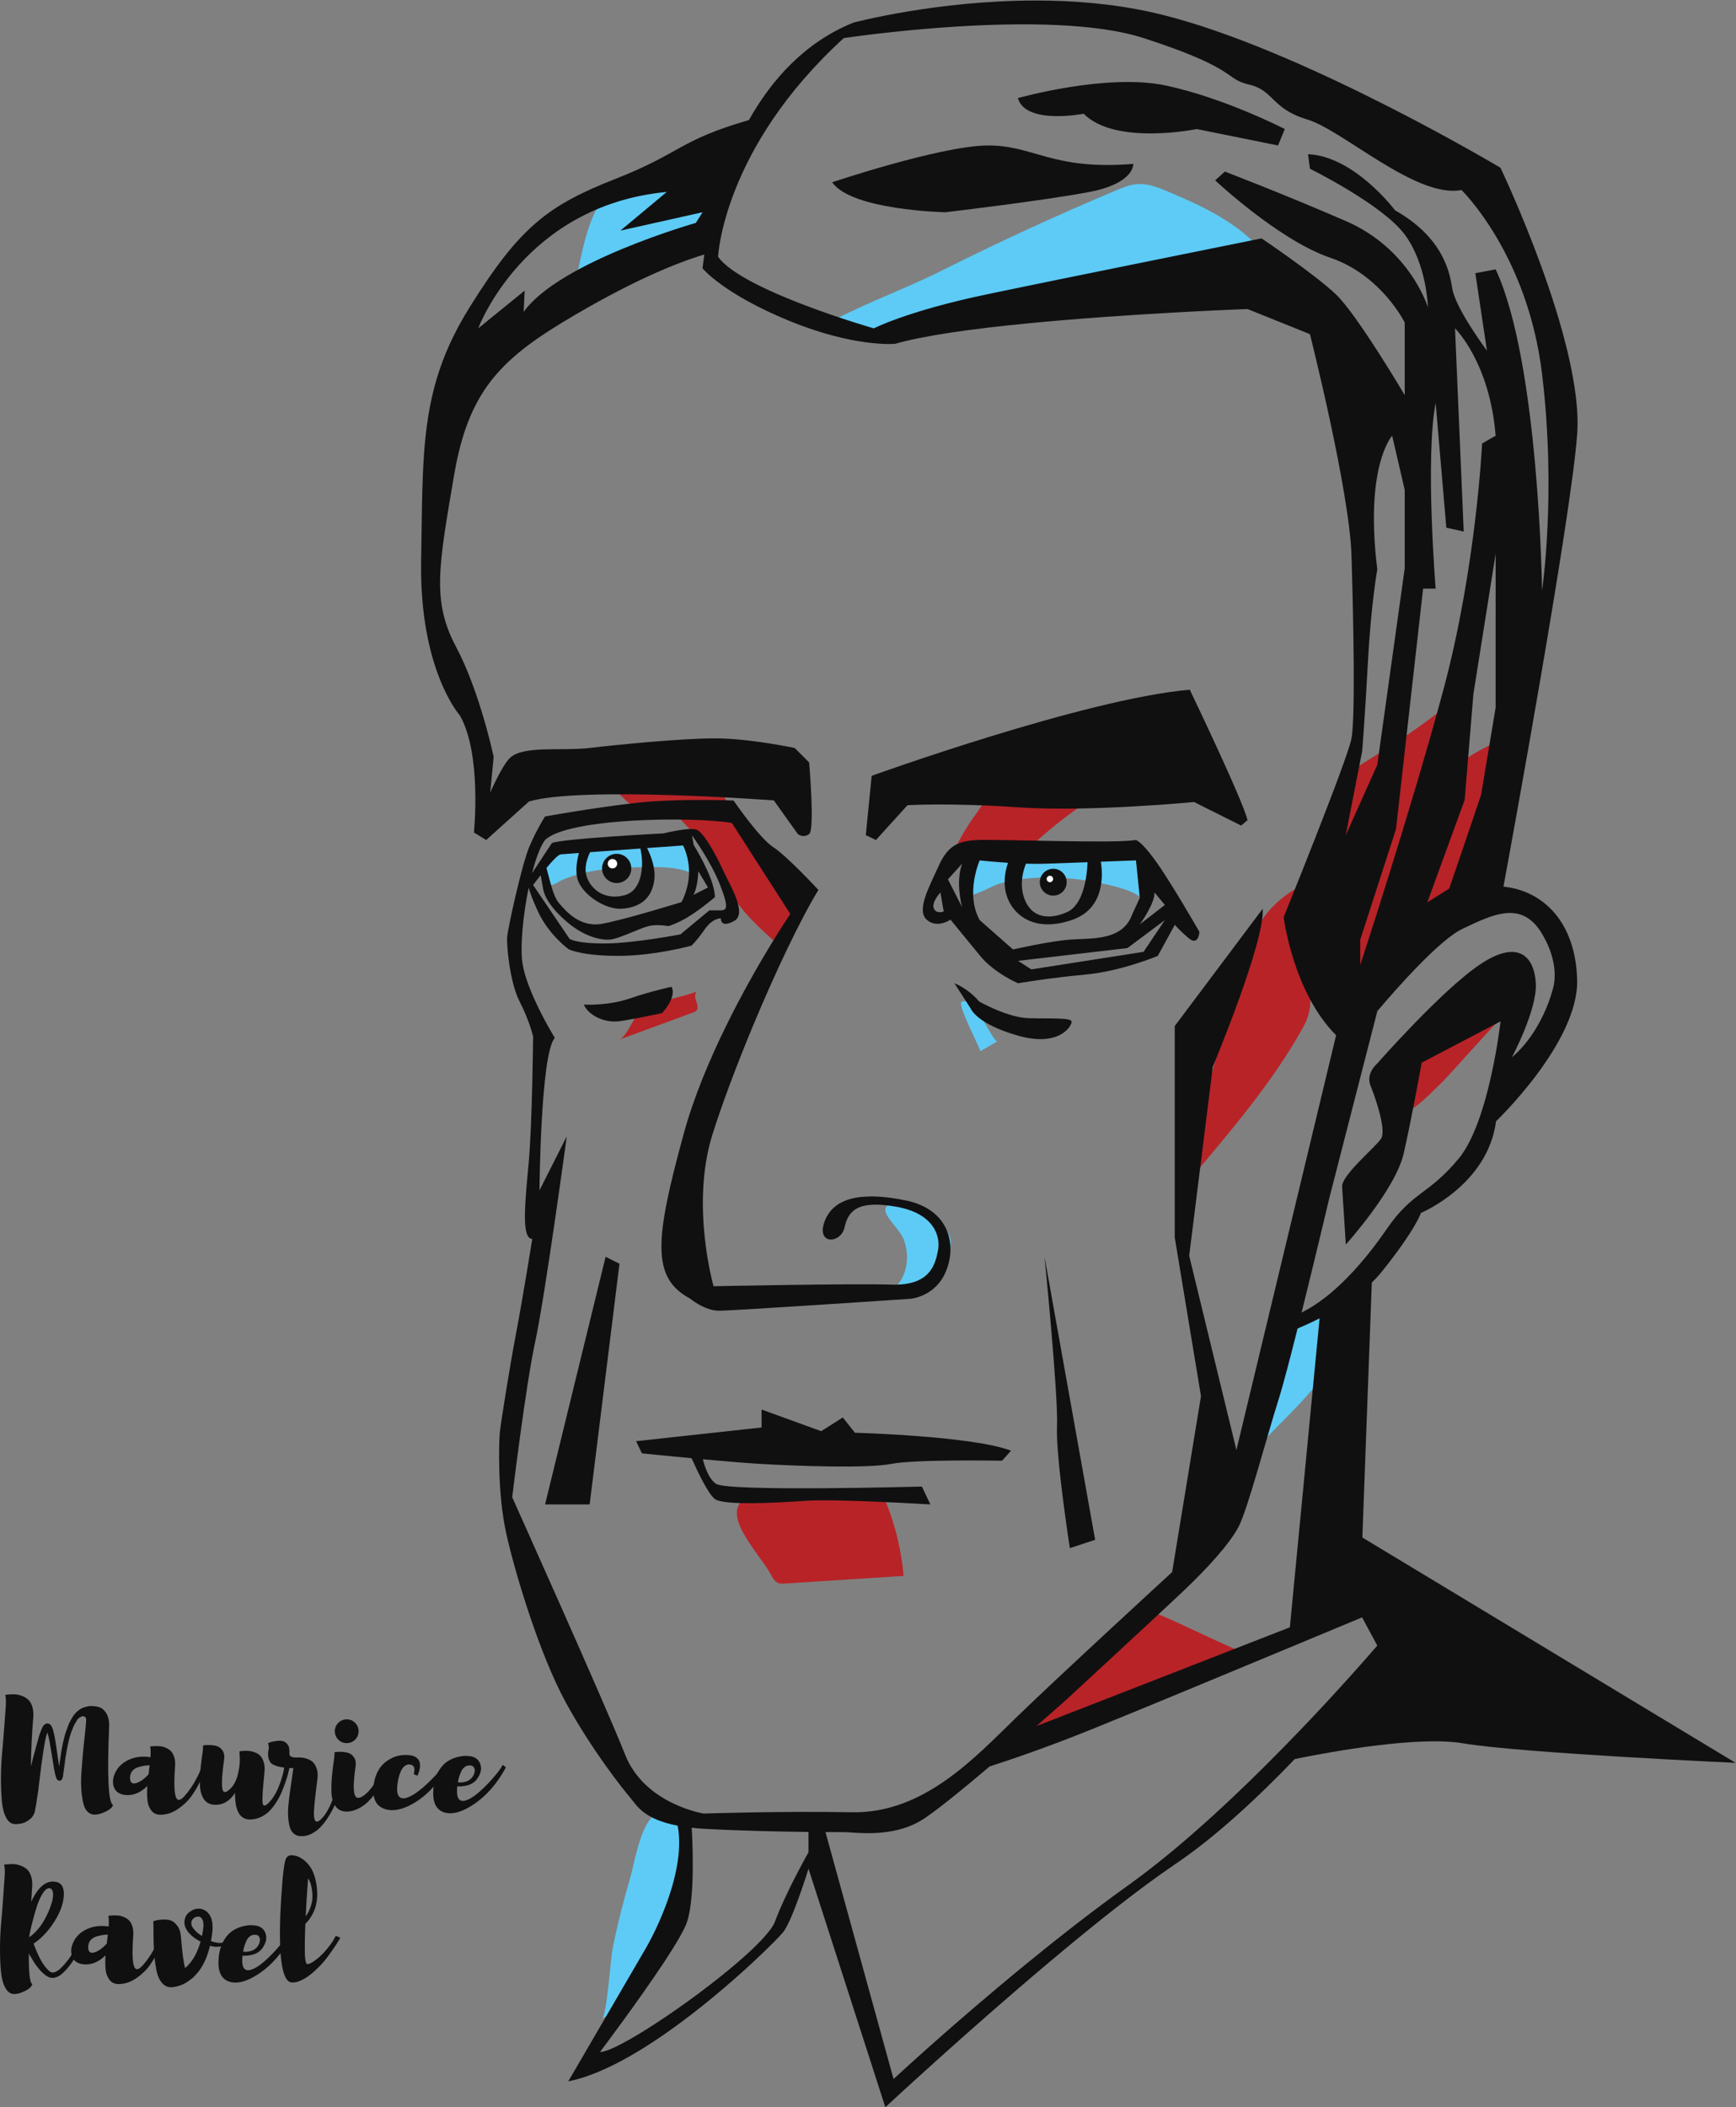 <?xml version="1.0" encoding="UTF-8" standalone="no"?>
<!-- Created with Inkscape (http://www.inkscape.org/) -->

<svg
   version="1.1"
   id="svg2"
   xml:space="preserve"
   width="587.947"
   height="713.373"
   viewBox="0 0 587.947 713.373"
   xmlns="http://www.w3.org/2000/svg"
   xmlns:svg="http://www.w3.org/2000/svg"><rect x="0" y="0" width="587.947" height="713.373" fill="#808080" stroke="none"/><defs
     id="defs6" /><g
     id="g8"
     transform="matrix(1.333,0,0,-1.333,0,713.373)"><g
       id="g10"
       transform="scale(0.1)"><path
         d="m 1640.37,3149.52 c 43.1,0.57 88.18,0.15 126.37,-19.85 -11.91,32.14 -22.28,64.85 -31.06,97.98 -29.1,-10.25 -60.79,-8.84 -91.65,-8.93 -58.5,-0.17 -116.99,-6.22 -174.29,-18.03 -32.57,-6.71 -66.94,-16.6 -88.28,-42.09 -1.95,-2.32 -3.84,-4.91 -4.2,-7.92 -0.39,-3.17 0.95,-6.27 2.26,-9.18 3.26,-7.22 10.08,-33.23 16.76,-36.5 8.24,-4.04 19.8,5.96 28.02,9.76 22.36,10.34 46.07,17.5 70.15,22.54 48.02,10.05 97.06,11.19 145.92,12.22"
         style="fill:#5dcbf5;fill-opacity:1;fill-rule:nonzero;stroke:none"
         id="path12" /><path
         d="m 2821.54,3103.19 c 32.13,-7.63 65.23,-17.66 89.09,-40.48 0.51,41.96 -7.42,84.01 -23.18,122.89 -2.04,5.03 -4.63,10.44 -9.59,12.62 -3.02,1.32 -6.44,1.21 -9.72,1.08 -130.21,-5.18 -260.41,-10.36 -390.62,-15.55 -2.1,-0.08 -4.33,-0.2 -6.08,-1.38 -1.95,-1.31 -2.9,-3.65 -3.69,-5.86 -10.52,-29.26 -17.15,-68.51 -7.43,-98.77 24,0.55 57.34,23.87 82.21,30.55 30.55,8.21 62.02,12.67 93.58,14.24 62.29,3.1 124.89,-4.95 185.43,-19.34"
         style="fill:#5dcbf5;fill-opacity:1;fill-rule:nonzero;stroke:none"
         id="path14" /><path
         d="m 2296,2204.01 c 16.96,-43.26 8.92,-98.53 -27.86,-126.92 29.32,0.54 58.64,1.07 87.96,1.61 23.73,25.82 42.18,56.48 53.87,89.54 3.3,9.33 6.09,19.04 5.75,28.92 -0.5,14.37 -7.63,27.77 -16.57,39.04 -22.18,27.95 -81.51,66.61 -119.96,61.37 -69.53,-9.48 2.3,-56.54 16.81,-93.56"
         style="fill:#5dcbf5;fill-opacity:1;fill-rule:nonzero;stroke:none"
         id="path16" /><path
         d="m 3132.9,1586.09 c 46.89,104.99 80.01,216.12 98.25,329.65 2.93,18.3 6.01,37.81 18.38,51.6 7.92,8.82 18.81,14.29 29.42,19.55 33.35,16.53 66.69,33.06 100.03,49.58 1.95,-40.87 15.31,-97.43 7.37,-137.11 -7.41,-37.04 -42.75,-65.42 -67.9,-94.53 -54.87,-63.48 -151.6,-142.35 -185.55,-218.74"
         style="fill:#5dcbf5;fill-opacity:1;fill-rule:nonzero;stroke:none"
         id="path18" /><path
         d="m 1461.36,4633.45 c 100.9,35.6 201.29,72.63 301.13,111.08 9.62,3.7 19.75,7.81 25.87,16.1 5.82,7.91 6.95,18.22 7.88,28 5.56,58.51 11.13,117.02 16.69,175.53 -65.74,-16.28 -130.86,-35.05 -195.18,-56.27 -118.94,-39.24 -129.68,-162.44 -156.39,-274.44"
         style="fill:#5dcbf5;fill-opacity:1;fill-rule:nonzero;stroke:none"
         id="path20" /><path
         d="m 2835.43,4868.05 c 17.57,7.38 35.56,14.78 54.57,16.06 26.71,1.8 52.56,-8.6 77.25,-18.94 106.5,-44.6 219.84,-98.89 272.3,-201.75 -147.16,-15.87 -294.32,-31.75 -441.48,-47.62 -154.27,-16.64 -310.23,-33.66 -456.36,-85.86 -88.12,-31.33 -166.86,-18.83 -258.32,-10.09 102.17,58.04 206.98,93.16 311.2,145.4 144.62,72.52 291.68,140.16 440.84,202.8"
         style="fill:#5dcbf5;fill-opacity:1;fill-rule:nonzero;stroke:none"
         id="path22" /><path
         d="m 2534.85,2707.51 c -14.63,-8.53 -29.25,-17.06 -43.88,-25.59 -6.12,18.37 -58.67,119.1 -48.16,124.95 34.49,19.16 79.94,-106.42 92.04,-99.36"
         style="fill:#5dcbf5;fill-opacity:1;fill-rule:nonzero;stroke:none"
         id="path24" /><path
         d="m 1529.8,225.82 c 83.78,37.282 141.61,118.442 171.64,205.09 30.02,86.653 35.84,179.52 41.4,271.051 2.89,47.418 -56.9,63.371 -85.81,35.039 -32.51,-31.852 -45.48,-120.148 -58.1,-162.781 -17.1,-57.739 -31.5,-116.289 -43.14,-175.379 -3.91,-19.848 -14.45,-167.891 -25.99,-173.02"
         style="fill:#5dcbf5;fill-opacity:1;fill-rule:nonzero;stroke:none"
         id="path26" /><path
         d="m 1957.86,1354.13 c 4.94,-9.43 10.67,-19.77 20.76,-23.16 5.04,-1.7 10.5,-1.38 15.8,-1.03 100.47,6.48 200.93,12.96 301.4,19.44 -5.52,63.25 -20.32,125.68 -43.79,184.67 -1.79,4.49 -3.73,9.11 -7.26,12.41 -6.15,5.74 -15.43,6.11 -23.84,6.14 -53.29,0.22 -106.58,0.44 -159.86,0.66 -43.18,0.18 -116.73,14.2 -156.83,-2.15 -86.75,-35.38 27.07,-146.37 53.62,-196.98"
         style="fill:#b82327;fill-opacity:1;fill-rule:nonzero;stroke:none"
         id="path28" /><path
         d="m 3020.87,2353.51 c 29.42,188.48 84.35,371.9 139.12,554.63 6.91,23.04 13.84,46.16 23.85,68.03 28.26,61.74 81.55,111.58 145.04,135.65 -33.85,-12.84 -13.34,-200.38 -8.7,-229.41 8.92,-55.73 18.86,-88.56 -9.75,-140.42 -76.46,-138.57 -187.91,-267.9 -289.56,-388.48"
         style="fill:#b82327;fill-opacity:1;fill-rule:nonzero;stroke:none"
         id="path30" /><path
         d="m 3849.4,2799.42 c -47.32,13.87 -100.45,6.42 -142.13,-19.93 -40.29,-25.48 -68.38,-66.2 -105.32,-96.35 -14.51,-11.84 -30.82,-22.52 -40.21,-38.72 -10.88,-18.75 -29.12,-102.02 -4.14,-116.02 23.67,-13.28 85.34,55.6 102.32,70.78 20.5,18.33 180.54,202.86 189.48,200.24"
         style="fill:#b82327;fill-opacity:1;fill-rule:nonzero;stroke:none"
         id="path32" /><path
         d="m 3657.67,3545.23 c 10.25,-51.43 16.53,-103.65 18.78,-156.05 40.72,33.53 86.22,61.24 134.7,82.03 -18.15,-97.42 -36.29,-194.84 -54.44,-292.26 -4.71,-25.26 -9.6,-51.04 -22.19,-73.43 -37.32,-66.34 -128.14,-82.53 -176.45,-141.35 -5.54,12.61 -11.09,25.21 -16.63,37.82 -35.03,-54.69 -70.06,-109.38 -105.08,-164.06 -27.2,41.85 -23.56,96.05 -16.38,145.44 14.23,97.99 38.51,194.51 72.32,287.58 -36.52,-21.28 -70.33,-47.2 -100.36,-76.96 16.28,63.54 26.64,128.6 30.9,194.05 81.86,51.18 159.06,97.05 234.83,157.19"
         style="fill:#b82327;fill-opacity:1;fill-rule:nonzero;stroke:none"
         id="path34" /><path
         d="m 1606.25,3303.79 c 4.44,-4.86 9.01,-9.83 14.88,-12.82 21.31,-10.85 46.62,8.69 70.23,4.91 15.43,-2.47 27.37,-14.41 38.16,-25.72 32.77,-34.35 65.88,-69.18 89.13,-110.56 13.4,-23.86 23.32,-49.56 36.89,-73.32 29.15,-51.05 73.85,-91.08 117.77,-130.16 4.44,-3.96 11.11,-8.05 15.76,-4.33 1.84,1.48 2.71,3.82 3.49,6.05 7.53,21.33 15.06,42.66 22.59,63.98 3.84,10.87 7.73,22.19 6.49,33.65 -1.4,12.83 -9.01,24 -16.39,34.58 -62.59,89.71 -125.18,179.43 -187.77,269.14 -5.47,7.84 -11.33,16.01 -19.96,20.11 -8.26,3.92 -17.83,3.52 -26.97,3.03 -53.64,-2.84 -107.28,-5.69 -160.92,-8.53 -15.05,-0.8 -50.42,5.6 -51.17,-13.32 -0.62,-15.59 38.19,-46.17 47.79,-56.69"
         style="fill:#b82327;fill-opacity:1;fill-rule:nonzero;stroke:none"
         id="path36" /><path
         d="m 2411.44,3163.96 c 55.1,23.97 115.15,36.49 175.23,36.53 11.01,0.01 22.48,-0.3 32.46,4.37 6.46,3.02 11.81,7.93 17.11,12.72 79.67,72.03 170.34,131.88 267.89,176.83 -19.32,-9.66 -55.93,-7.78 -77.7,-10.8 -25.9,-3.6 -51.8,-7.21 -77.7,-10.81 -54.57,-7.59 -109.15,-15.17 -163.72,-22.76 -17.48,-2.43 -42.52,-1.01 -58.37,-9.62 -17.04,-9.26 -32.01,-35.61 -43.24,-50.74 -28.83,-38.88 -53.06,-81.16 -71.96,-125.72"
         style="fill:#b82327;fill-opacity:1;fill-rule:nonzero;stroke:none"
         id="path38" /><path
         d="m 1774,2834.97 c -9.27,-2.23 -9.09,-15.6 -5.7,-24.52 3.38,-8.92 7.2,-20.55 -0.11,-26.69 -1.87,-1.57 -4.22,-2.44 -6.51,-3.29 -63.14,-23.21 -126.27,-46.42 -189.4,-69.63 22.85,8.4 36.19,61.82 61.44,77.08 39.01,23.6 97.37,29.6 140.28,47.05"
         style="fill:#b82327;fill-opacity:1;fill-rule:nonzero;stroke:none"
         id="path40" /><path
         d="m 3157.46,1155.53 c -205.68,-69.93 -407.63,-150.85 -604.69,-242.288 43.72,20.289 95.48,113.088 129.55,149.848 47.45,51.19 96.71,100.79 147.87,148.28 50.5,46.9 69.31,60.27 132.22,32.52 65.35,-28.83 128.82,-61.29 195.05,-88.36"
         style="fill:#b82327;fill-opacity:1;fill-rule:nonzero;stroke:none"
         id="path42" /><path
         d="m 3169.58,3268.6 c -10.86,48.9 -146.7,331.43 -146.7,331.43 -266.23,-23.09 -808.2,-218.69 -808.2,-218.69 l -14.94,-150.77 25.81,-12.23 80.14,88.29 c 0,0 104.59,6.8 282.53,-5.43 177.94,-12.22 445.53,13.58 445.53,13.58 l 119.53,-59.76 16.3,13.58"
         style="fill:#111011;fill-opacity:1;fill-rule:nonzero;stroke:none"
         id="path44" /><path
         d="m 1566.84,3108.94 c 20.51,0 37.14,16.63 37.14,37.14 0,20.51 -16.63,37.13 -37.14,37.13 -20.51,0 -37.13,-16.62 -37.13,-37.13 0,-20.51 16.62,-37.14 37.13,-37.14"
         style="fill:#111011;fill-opacity:1;fill-rule:nonzero;stroke:none"
         id="path46" /><path
         d="m 1682.32,2778.77 c 0,0 38.1,40.51 23.81,66.71 0,0 -51.06,-10.72 -106.51,-29.77 -55.44,-19.06 -116.17,-15.48 -116.17,-15.48 9.53,-23.82 48.82,-48.83 94.08,-41.68 45.25,7.14 104.79,20.22 104.79,20.22"
         style="fill:#111011;fill-opacity:1;fill-rule:nonzero;stroke:none"
         id="path48" /><path
         d="m 2722.58,2757.31 c -1.43,10.17 -54.38,7 -108.76,8.43 -54.37,1.43 -125.92,42.32 -125.92,42.32 -28.62,33.73 -62.96,46.4 -62.96,46.4 l 41.49,-64.4 c 0,0 14.31,-38.63 120.21,-68.68 105.89,-30.05 137.37,25.76 135.94,35.93"
         style="fill:#111011;fill-opacity:1;fill-rule:nonzero;stroke:none"
         id="path50" /><path
         d="m 2676,3077.03 c 18.84,0 34.12,15.28 34.12,34.12 0,18.84 -15.28,34.12 -34.12,34.12 -18.85,0 -34.12,-15.28 -34.12,-34.12 0,-18.84 15.27,-34.12 34.12,-34.12"
         style="fill:#111011;fill-opacity:1;fill-rule:nonzero;stroke:none"
         id="path52" /><path
         d="m 2896,3004.1 c 2.2,3.1 38.4,53.4 37.2,81 l 26.4,-31.7 z m 9.5,-69.8 -285.2,-44.6 -33.7,21.7 278,32.5 95,71 z m -331.7,6 -84.7,74.6 c -37.3,67.4 0,151.6 0,151.6 0,0 31.8,-3.5 72,-6.1 -6.1,-17.7 -11.3,-42.1 -7,-68.5 8.4,-51.7 61.4,-113.1 168.5,-77 83.4,28.1 80,112.3 74.4,148.3 48.9,1.8 89.2,3.3 89.2,3.3 l 9.7,-95.1 -19.3,-42.1 c -24.1,-66.2 -98.7,-60.1 -154,-63.7 -55.3,-3.7 -148.8,-25.3 -148.8,-25.3 z m -129.3,107.4 -36,70.7 36.1,39.7 c -17.2,-46.2 -1.4,-105.5 -0.1,-110.4 z m 162.2,110.5 c 17,-0.5 34.1,-0.7 49.7,-0.1 27,0.9 67.4,2.4 106.8,3.8 -1.4,-34.4 -9.7,-108.4 -52.7,-127 -56.5,-24.5 -97.4,-6.8 -110.7,43.8 -8.4,32.3 -0.1,62.2 6.9,79.5 z M 2372.4,3045 c -6,15.6 16.9,40.1 16.9,40.1 l 8.4,-48.5 c 0,0 -19.3,-7.3 -25.3,8.4 z m 564.4,119.1 c -39.7,55.3 -51.8,54.2 -51.8,54.2 -51.7,-9.5 -351.3,2.4 -400.7,0 -49.3,-2.3 -75.8,-13.3 -99.6,-66.2 -23.9,-53 -56.8,-111.9 -30.3,-136 26.4,-24.1 60.5,0 60.5,0 0,0 39.3,-48.1 75.4,-92.1 36.1,-44 96.3,-69.5 96.3,-69.5 0,0 79.4,13.6 170.9,22 91.4,8.4 184.1,47.5 184.1,47.5 l 43.3,78.9 c 0,0 9.6,-12.1 34.9,-33.7 25.3,-21.7 27.7,15.6 27.7,15.6 0,0 -71,123.9 -110.7,179.3"
         style="fill:#111011;fill-opacity:1;fill-rule:nonzero;stroke:none"
         id="path54" /><path
         d="m 1384.88,1530.88 h 113.28 l 75.76,611.31 -35.24,17.62 -153.8,-628.93"
         style="fill:#111011;fill-opacity:1;fill-rule:nonzero;stroke:none"
         id="path56" /><path
         d="m 2718.15,1419.89 64.3,21.14 -128.61,718.78 c 0,0 35.24,-352.35 31.72,-429.86 -3.53,-77.51 32.59,-310.06 32.59,-310.06"
         style="fill:#111011;fill-opacity:1;fill-rule:nonzero;stroke:none"
         id="path58" /><path
         d="m 2264.59,1633.87 c 61.63,12.05 281.35,8.03 281.35,8.03 l 22.77,25.46 c -97.8,37.51 -396.57,45.55 -396.57,45.55 l -30.81,38.85 -54.93,-34.83 -151.39,54.93 v -45.55 l -318.87,-34.83 14.74,-30.82 c 0,0 57.94,-5.98 126.24,-12.41 15.93,-35.6 43.55,-93.19 59.99,-104.15 24.11,-16.08 151.39,-9.38 230.44,-4.02 79.04,5.36 316.18,-9.2 316.18,-9.2 l -21.44,45.38 c 0,0 -490.35,-13.4 -522.5,6.7 -17.25,10.78 -27.9,38.87 -34.11,62.63 53.1,-4.88 108.39,-9.58 145.31,-11.72 92.44,-5.36 271.97,-12.06 333.6,0"
         style="fill:#111011;fill-opacity:1;fill-rule:nonzero;stroke:none"
         id="path60" /><path
         d="m 2984.7,655.602 c -39.5,-33 -79.1,-64 -117.8,-91.704 C 2781,502.5 2694.1,434.699 2614.2,369.5 2422.1,212.902 2270.3,71.602 2270.3,71.602 L 2188.1,369.5 2097.3,698.801 c 25.1,-0.199 42.7,-0.199 49,-0.199 23.8,0 116.3,-15.403 191.3,28 32.1,18.597 104.5,77.597 176.9,138.898 52.3,16.801 144.8,48.199 254,92.199 49.5,19.903 128.7,52.501 216.2,88.601 213.4,88.2 476,197.8 476,197.8 l 38.6,-71.6 c 0,0 -255.9,-300.898 -514.6,-516.898 z M 2707.6,1033.5 c 0,0 194.1,179.1 277.1,256.8 10.1,9.5 18.6,17.5 24.9,23.5 57.4,54.6 114.2,116.3 137.3,160.4 23.1,44.2 70.1,223.6 101.6,323.1 10.7,33.6 28.9,103.1 48.3,180.3 16.3,6.9 35.5,15.5 55.9,25.9 l -75.5,-784.7 -292.5,-114 -351.5,-136.898 c 43.8,38.398 74.4,65.598 74.4,65.598 z m 669.8,1275.3 121.9,474.3 -0.2,0.3 c 49.8,58.7 158.5,181.6 216.1,209 76.3,36.2 150.7,74.4 202.2,-11.5 51.5,-85.8 26.7,-145 26.7,-145 0,0 -24.8,-103 -103,-169.8 0,0 64.8,121 61,188.4 -3.8,67.3 -43.9,113.1 -141.2,48.2 -97.3,-64.9 -261.6,-251.9 -261.6,-251.9 0,0 -30.3,-24.8 -16.9,-57.2 13.3,-32.4 40.1,-112.6 26.7,-133.6 -13.4,-20.9 -101.1,-93.4 -99.2,-122.1 1.9,-28.6 9.5,-146.9 9.5,-146.9 0,0 125.9,139.3 146.9,230.9 21,91.6 45.8,230.8 45.8,230.8 l 200.4,105 c 0,0 -28.7,-255.7 -106.9,-349.2 -78.2,-93.5 -116.4,-82 -183.1,-179.3 -57,-83 -134.7,-171.3 -215.5,-211 35,140.8 70.4,290.6 70.4,290.6 z m 83.5,1135.1 c 0,0 7.3,88.5 14.7,228.5 7.4,140.1 23.7,233.5 23.7,233.5 -32.5,263.5 37.8,339.1 37.8,339.1 l 31.9,-137.7 v -199 l -69.7,-499.1 -80.2,-179 z m 339.1,501.3 v -390.7 l -36.9,-221.2 -49.9,-147.4 -31.2,-91 -55.5,-34.9 94.8,260.1 22.2,268.8 z m -34.4,280.1 c 0,0 -14.8,-314.3 -98.3,-625.3 C 3583.7,3289.1 3456,2900.9 3456,2900.9 v 64.2 l 90.9,281.1 68.8,610.5 h 31.9 c 0,0 -27,331.7 0,471.8 l 27.1,-317 44.2,-9.8 -22.1,516 c 0,0 88.4,-86 103.2,-272.7 z m -371.1,378.4 c -54,51.6 -189.2,142.5 -189.2,142.5 0,0 -95.9,-19.3 -220.6,-44.6 -160,-32.3 -367.2,-74.4 -479.3,-97.9 -199.4,-41.8 -285.4,-86 -285.4,-86 0,0 -334.2,95.8 -395.6,181.8 0,0 12.3,275.2 319.4,555.4 0,0 518.5,78.6 761.8,0 30.6,-9.9 56.7,-18.9 79.1,-27.2 155.8,-57.5 132.8,-77.9 188.7,-90.8 63.9,-14.7 56.5,-61.4 147.4,-88.5 90.9,-27 277.6,-201.7 392.4,-179.3 0,0 167.9,-162.2 204.7,-466.9 36.9,-304.7 0,-550.4 0,-550.4 0,0 -7.4,579.9 -117.9,815.8 l -51.6,-9.8 29.5,-196.6 c 0,0 -81.1,108.1 -88.5,159.7 -7.4,51.6 -31.9,132.7 -145,196.6 0,0 -103.2,137.6 -221.1,142.5 l 4.9,-36.9 c 0,0 184.3,-90.9 240.8,-167.1 56.5,-76.1 59,-185.2 59,-185.2 0,0 -44.3,148.4 -208.9,219.6 -164.6,71.3 -307.1,125.4 -307.1,125.4 l -24.6,-22.2 c 0,0 162.2,-152.3 292.4,-196.5 130.2,-44.3 189.2,-164.7 189.2,-164.7 v -184.2 c 0,0 -120.4,203.9 -174.5,255.5 z M 2054.2,647.402 c 0,0 -55.9,-97.8 -85.3,-176.004 -8.5,-22.699 -44.6,-60.199 -92.9,-101.898 -118,-101.898 -309.2,-229.301 -351.6,-229.301 0,0 97.5,129.102 163.6,229.301 27.5,41.898 49.6,78.699 56.8,98.902 24.2,68.598 12.6,241.399 12.6,241.399 10.4,-1.199 21.6,-2.102 33.7,-2.801 89.7,-5 191.2,-7.098 263.1,-7.898 z M 1761.6,3078.8 c 11.9,20.3 12.6,60.3 12.6,60.3 l 24.6,-41.4 z m -387.9,50.3 c 1.8,-9.9 4.2,-22.9 6.1,-34.2 3.5,-21.8 22.4,-53.2 65.1,-88.3 42.8,-35 82.7,-42.7 104.4,-41.3 21.8,1.4 75.7,28.7 98.1,34.3 22.4,5.6 50.5,0 50.5,0 0,0 26.6,7 60.2,29.5 33.7,22.4 58.2,44.1 58.2,44.1 0,38.6 -35.4,102.1 -54.2,133.1 0.1,0 0.2,0 0.2,0 l -4.2,23.9 c 0,0 47.7,-65.2 71.5,-126.2 23.8,-60.9 16.1,-64.4 0,-64.4 -16.1,0 -27.3,0 -27.3,0 l -73.6,-61 c 0,0 -120.5,-23.1 -193.4,-23.1 -72.9,0 -88.3,11.9 -88.3,11.9 l -92.5,136.6 c 0,0 8.3,11.2 19.2,25.1 z m 50.9,52.7 c 3,0.3 20.7,1.6 46.3,3.5 -4.9,-18.2 -9.2,-42.6 -4.3,-63.7 9.2,-39.3 70.1,-81.3 114.3,-77.8 44.1,3.5 74.2,24.5 81.2,70.7 4.8,31.4 -8.8,65 -18.1,83.4 36.7,2.6 69.7,5 91.5,6.5 6,-12.2 13.3,-32.2 14.9,-59 2.8,-47 -18.9,-84.8 -18.9,-84.8 0,0 -149.2,-46.3 -203.9,-55.4 -54.6,-9.1 -90.4,33 -107.2,52.6 -15.1,17.6 -22.3,54.8 -32,89.5 14.6,17.6 29.8,33.9 36.2,34.5 z m 74.7,5.6 c 37.6,2.7 84.2,6.1 127.7,9.2 9.9,-40.9 4.8,-104.8 -37.7,-117.8 -48.4,-14.7 -86.9,10.5 -98.8,47 -7,21.4 1,45.4 8.8,61.6 z m 268.6,1598.1 c 0,0 -346.5,-98.3 -437.4,-226 l 2.5,54 -118,-95.8 c 0,0 115.5,312.1 479.2,346.5 l -118,-98.3 208.9,46.7 z m 1693.5,-3338.6 24,647.5 c 9.2,8.9 17.8,18.2 25.6,27.9 85.9,106.9 99.2,148.9 99.2,148.9 0,0 169.8,70.6 190.8,232.7 0,0 209.9,200.4 206.1,358.7 -3.6,147.4 -86.5,227 -187.2,237.3 22,119.3 170.6,931.4 187.2,1147.5 18,233.4 -194.8,678.2 -194.8,678.2 0,0 -472.9,282.4 -827.6,380.2 -21.1,5.8 -41.8,11 -61.9,15.4 -97.3,21.3 -197.3,29.1 -291.4,29.1 -252.9,0 -463,-56.1 -463,-56.1 -123.9,-49.9 -208.3,-145.7 -265.6,-247.5 -178.6,-51.6 -171.4,-83.6 -338.9,-149.3 -172,-67.6 -243.2,-121.7 -371,-326.6 -79.8,-127.9 -105.9,-238.5 -115.5,-371 -5.7,-79.8 -5.5,-167.5 -7.4,-271.8 -4.9,-277.7 98.3,-393.2 98.3,-393.2 56.5,-98.3 35.8,-297.4 35.8,-297.4 l 31.2,-19.1 108.7,97.8 c 131.8,39.4 622.1,2.8 622.1,2.8 l 61.1,-85.6 c 0,0 13.6,-10.9 28.6,0 14.9,10.9 0,182 0,182 l -36.7,36.7 c 0,0 -114.1,24.4 -202.4,24.4 -88.3,0 -249.9,-16.3 -319.2,-24.4 -69.3,-8.2 -167.1,6.8 -201,-24.5 -14.7,-13.5 -33.9,-50.7 -51,-88.7 l 8.8,90.4 c 0,0 -34.4,164.6 -95.8,280.1 -61.4,115.5 -44.2,203.9 -4.9,434.8 3.3,19.6 7,38.2 11.2,55.7 44.4,188.5 136.9,261.8 329,371 152.2,86.5 252.2,121.7 295.7,134.5 -3.3,-22.3 -4.4,-35.3 -4.4,-35.3 0,0 51.6,-63.8 218.7,-132.6 167.1,-68.8 270.3,-59 270.3,-59 147,42.5 494.3,67.5 710.6,79.6 109.1,6.1 184.9,8.8 184.9,8.8 l 158.6,-63.8 c 0,0 100.7,-398.1 105.6,-562.7 5,-164.7 9.9,-410.4 0,-463.9 -9.8,-53.5 -172.4,-454 -172.4,-454 0,0 23.3,-190 133.3,-300 l -253.3,-1053.3 -120,493.3 60,480 c 0,0 133.3,319 126.7,401.2 l -223.4,-297.8 v -536.7 l 66.7,-403.3 -66.7,-406.5 -6.6,-40.2 c 0,0 -286.7,-263.3 -393.4,-366.698 -106.6,-103.3 -236.6,-246.601 -420,-243.3 -183.3,3.3 -376.6,-3.301 -376.6,-3.301 0,0 -150,23.301 -200,150 -50,126.599 -286.7,653.299 -286.7,653.299 0,0 33.8,281.5 58.6,395.9 24.4,112.7 78.4,508.3 80,520.6 l -69.3,-137.1 c 0,0 2.7,347.3 38.9,387.3 0,0 -7.2,11.7 -17.4,30 -21.7,39 -56.8,108.3 -64.6,158.9 -6.5,42.2 1.2,122.3 15.6,192.4 3.3,-11.8 9.8,-30.2 22.6,-58.2 28,-61.7 79.1,-98.1 79.1,-98.1 0,0 32.3,-16.8 125.4,-16.8 93.2,0 186.4,25.9 186.4,25.9 0,0 13.3,11.9 33.7,41.3 20.3,29.5 41.3,28.1 41.3,28.1 0,0 -2.8,-26 32.9,-7.1 35.8,19 -9.8,90.4 -28.7,131.8 -18.9,41.3 -48.3,92.5 -65.2,100.2 -16.8,7.7 -84.7,-9.1 -84.7,-9.1 0,0 -258.6,-13.3 -283.8,-24.6 l -50.4,-76.4 c 9.7,37.5 21.2,68.8 33.1,84.2 59.1,56.7 377.3,59.8 474.7,43.2 l 148.3,-231.1 c 0,0 -84.3,-123.8 -163.2,-284.6 -41.7,-84.9 -82,-180.2 -107.4,-273.1 -73.6,-268.5 -82.9,-365.9 15.6,-418.8 0,0 37.3,-31.1 73.6,-31.1 36.2,0 484.1,30.1 484.1,30.1 0,0 67.3,3.1 94.3,73.6 26.9,70.4 2.1,154.4 -102.6,176.2 -104.7,21.7 -181.4,11.4 -206.3,-50.8 -24.9,-62.2 40.4,-60.1 49.7,-17.6 9.4,42.5 33.5,69.8 130.6,52.8 97.2,-16.9 114.1,-75.6 106.8,-111.9 -7.2,-36.3 -20.7,-89.2 -118.2,-86.1 -97.4,3.2 -451.9,-4.1 -451.9,-4.1 0,0 -59.1,205.2 -3.1,384.6 23.9,76.5 61.5,176.3 103,276.2 55.8,133.9 119,267.9 166.5,345.7 0,0 -79.8,86.1 -115.1,108.9 -35.2,22.8 -100.5,118.1 -100.5,118.1 0,0 -141,6.2 -249.8,-6.2 -108.9,-12.4 -229.1,-34.2 -229.1,-34.2 0,0 -21.3,-32.5 -40.2,-77.4 -18.9,-44.8 -53.9,-204.6 -56,-227.7 -2.1,-23.1 7,-117.6 31.5,-164.9 12.3,-23.8 20.9,-46.1 26.4,-62.3 5.4,-16.2 7.9,-26.4 7.9,-26.4 0,0 -2.1,-219.4 -11.2,-320.2 -9.1,-100.9 -19.6,-193.4 9.1,-194.1 0,0 -24.5,-152.1 -41.3,-240.4 -16.8,-88.3 -39.2,-229.8 -41.3,-252.2 -2.1,-22.4 -6.3,-151.4 16.1,-253.7 22.4,-102.3 85.5,-309.7 151.3,-430.2 65.9,-120.498 143.7,-218.6 164,-242.401 16.6,-19.5 33.3,-54.5 120.6,-71.199 24.4,-130.098 -78.1,-306.301 -78.1,-306.301 L 1620.9,369.5 1443.8,65.699 C 1598,96.102 1804.3,267.102 1914.4,369.5 c 41.2,38.301 68.9,66.898 75.4,75.102 23.9,29.8 64.4,161.097 64.4,161.097 L 2130.3,369.5 2249.4,0 c 0,0 203.1,189 417.8,369.5 111.7,93.902 226.6,185.5 317.5,247 0.5,0.402 1.1,0.699 1.6,1.102 103,69.398 210.4,169.8 303.4,266.699 94.9,19.301 314.2,59 427.4,39.898 146.9,-24.797 692.5,-49.597 692.5,-49.597 L 3461.4,1446.9"
         style="fill:#111011;fill-opacity:1;fill-rule:nonzero;stroke:none"
         id="path62" /><path
         d="m 2505.38,4982.11 c -120.04,-2.46 -391.04,-93.38 -391.04,-93.38 49.14,-71.26 287.49,-76.17 287.49,-76.17 0,0 250.63,29.49 366.12,51.6 115.49,22.11 111.39,71.26 111.39,71.26 -208.04,-17.2 -253.91,49.14 -373.96,46.69"
         style="fill:#111011;fill-opacity:1;fill-rule:nonzero;stroke:none"
         id="path64" /><path
         d="m 3264.3,5023.88 c 0,0 -152.34,78.63 -302.23,110.57 -149.89,31.94 -375.95,-31.94 -375.95,-31.94 19.66,-68.8 167.09,-39.73 167.09,-39.73 81.08,-81.49 287.49,-38.9 287.49,-38.9 l 206.4,-41.71 17.2,41.71"
         style="fill:#111011;fill-opacity:1;fill-rule:nonzero;stroke:none"
         id="path66" /><path
         d="m 2675.7,3119.35 c 0,-4.53 -3.67,-8.2 -8.2,-8.2 -4.53,0 -8.2,3.67 -8.2,8.2 0,4.52 3.67,8.19 8.2,8.19 4.53,0 8.2,-3.67 8.2,-8.19"
         style="fill:#ffffff;fill-opacity:1;fill-rule:nonzero;stroke:none"
         id="path68" /><path
         d="m 1568.09,3158.1 c 0,-6.64 -5.38,-12.02 -12.02,-12.02 -6.64,0 -12.02,5.38 -12.02,12.02 0,6.64 5.38,12.02 12.02,12.02 6.64,0 12.02,-5.38 12.02,-12.02"
         style="fill:#ffffff;fill-opacity:1;fill-rule:nonzero;stroke:none"
         id="path70" /><path
         d="m 277.273,966.52 c -5.371,-126.629 -2.011,-193.028 10.059,-199.2 -2.148,-5.898 -8.113,-11.261 -17.898,-16.101 -9.805,-4.821 -18.586,-7.508 -26.368,-8.039 -8.32,-0.539 -15.226,1.941 -20.722,7.441 -5.5,5.488 -9.328,13.609 -11.465,24.34 -2.16,10.73 -3.625,22.34 -4.434,34.82 -0.8,12.469 -0.605,26.961 0.606,43.461 1.211,16.5 2.41,31.52 3.621,45.067 1.211,13.55 2.746,28.582 4.629,45.07 1.875,16.5 3.078,29.184 3.625,38.043 0.535,5.359 -0.676,8.848 -3.625,10.457 -2.957,1.613 -6.375,1.402 -10.262,-0.609 -3.898,-2.008 -7.043,-4.758 -9.453,-8.239 -1.074,-1.609 -1.75,-2.82 -2.012,-3.621 -3.496,-5.64 -6.308,-11.148 -8.457,-16.508 -4.824,-11 -8.996,-24.691 -12.472,-41.043 -2.149,-10.207 -3.622,-17.98 -4.434,-23.339 -1.602,-8.059 -2.813,-16.239 -3.613,-24.551 l -3.621,-25.77 c 0,-1.328 -0.274,-3.609 -0.813,-6.828 0,-0.269 -0.137,-0.812 -0.398,-1.609 -0.274,-0.801 -0.403,-1.481 -0.403,-2.012 0,-0.281 -0.273,-0.949 -0.808,-2.02 0,-0.8 -0.137,-1.339 -0.403,-1.609 -0.261,-0.269 -0.398,-0.531 -0.398,-0.801 l -0.402,-0.398 -0.399,-0.41 v -0.403 l -0.812,-0.796 c -0.536,-0.551 -1.075,-0.954 -1.61,-1.211 -0.539,-0.543 -1.34,-0.801 -2.414,-0.801 h -0.801 -1.609 c -0.547,0.258 -1.211,0.531 -2.012,0.801 l -0.402,0.398 c -0.547,0 -0.809,0.141 -0.809,0.402 l -1.203,1.207 c -0.273,0 -0.547,0.262 -0.808,0.813 l -0.403,0.797 v 0.402 c -0.273,0.27 -0.398,0.539 -0.398,0.809 -0.547,1.07 -0.949,1.742 -1.211,2.011 0,0.27 -0.07,0.598 -0.207,1.008 -0.137,0.403 -0.195,0.731 -0.195,1.012 -1.075,3.211 -1.746,5.48 -2.012,6.828 -0.274,1.883 -0.742,4.293 -1.406,7.25 -0.672,2.953 -1.153,5.102 -1.414,6.43 -0.266,1.34 -0.598,3.492 -1.008,6.453 -0.399,2.949 -0.742,5.219 -1.004,6.84 -0.539,2.679 -1.27,7.039 -2.207,13.078 -0.949,6.039 -1.68,10.672 -2.219,13.879 -0.535,2.683 -1.277,7.043 -2.215,13.082 -0.937,6.039 -1.679,10.519 -2.207,13.48 -0.273,1.61 -0.742,3.891 -1.418,6.848 -0.664,2.953 -1.14,5.082 -1.406,6.43 -0.801,3.492 -1.875,7.652 -3.211,12.472 -0.547,-1.601 -0.812,-2.551 -0.812,-2.812 -0.274,-0.797 -0.606,-1.879 -1.004,-3.219 -0.403,-1.348 -0.743,-2.281 -1.008,-2.82 l -1.211,-6.028 c -0.535,-1.351 -1.074,-3.363 -1.602,-6.043 -2.683,-14.218 -5.234,-30.179 -7.644,-47.89 -0.547,-3.758 -1.211,-8.649 -2.012,-14.68 -0.812,-6.047 -1.484,-11.418 -2.012,-16.109 -0.547,-4.688 -1.086,-9.051 -1.613,-13.071 -2.957,-23.617 -4.434,-35.82 -4.434,-36.617 L 92.559,774.16 c 0,-0.539 -0.07,-1.398 -0.195,-2.621 -0.148,-1.207 -0.344,-2.078 -0.606,-2.609 -0.547,-2.688 -0.812,-4.43 -0.812,-5.231 -0.262,-0.539 -0.801,-3.09 -1.609,-7.64 0,-1.348 -0.137,-2.289 -0.402,-2.829 v -0.398 c -1.875,-8.852 -6.172,-15.953 -12.871,-21.32 -6.719,-5.371 -13.016,-8.793 -18.914,-10.27 -5.91,-1.472 -11.816,-2.222 -17.715,-2.222 -9.66,-0.258 -17.441,4.91 -23.34,15.5 -5.899,10.601 -9.66,24.492 -11.262,41.652 -1.609,17.168 -2.422,36.617 -2.422,58.348 0,21.742 1.008,43.671 3.02,65.8 2.012,22.141 3.758,43.321 5.234,63.59 1.473,20.25 2.742,37.56 3.828,51.91 1.062,14.35 0.664,24.75 -1.211,31.19 1.062,0.27 2.547,0.54 4.422,0.8 1.875,0.27 5.441,0.54 10.664,0.81 5.234,0.27 10.195,0.06 14.895,-0.6 4.688,-0.67 9.863,-2.22 15.496,-4.63 5.625,-2.41 10.391,-5.63 14.277,-9.66 3.887,-4.02 6.984,-9.79 9.258,-17.3 2.277,-7.52 3.019,-16.37 2.219,-26.571 -3.223,-36.75 -5.234,-78.207 -6.035,-124.347 0.801,2.679 1.805,6.5 3.016,11.468 1.203,4.961 2.07,8.52 2.617,10.668 2.676,10.192 4.824,17.973 6.438,23.344 0.535,2.668 1.609,6.699 3.223,12.067 l 3.621,12.48 c 0,0.543 0.195,1.543 0.598,3.02 0.41,1.472 0.742,2.613 1.004,3.41 1.074,2.683 1.75,4.703 2.012,6.043 0.539,1.609 1.348,3.758 2.422,6.437 0.801,2.422 1.738,4.692 2.812,6.84 0.539,1.613 1.075,2.82 1.614,3.621 0.261,0.809 0.937,2.02 2.011,3.629 l 2.012,2.012 c 1.074,1.07 2.012,1.871 2.82,2.41 0.801,0.809 1.739,1.211 2.813,1.211 0.265,0.258 0.937,0.398 2.012,0.398 h 0.812 0.801 c 1.336,0 2.547,-0.269 3.621,-0.8 1.066,-0.551 1.875,-1.071 2.414,-1.61 1.074,-0.808 1.875,-1.609 2.41,-2.41 0.539,-0.551 1.074,-1.348 1.613,-2.418 0.536,-1.082 1.075,-2.422 1.61,-4.031 1.34,-2.68 2.148,-4.961 2.414,-6.832 1.875,-7.25 2.949,-11.817 3.223,-13.688 0.535,-3.222 1.335,-7.789 2.41,-13.679 1.074,-6.18 2.414,-15.161 4.023,-26.973 0.266,-1.34 0.606,-3.547 1.008,-6.629 0.41,-3.098 0.742,-5.437 1.004,-7.051 0.265,-1.597 0.605,-3.89 1.008,-6.84 0.41,-2.957 0.742,-5.089 1.004,-6.437 l 1.21,-9.66 c 0.266,1.347 0.606,3.09 1.008,5.23 0.399,2.149 0.606,3.758 0.606,4.84 l 3.621,24.949 c 0.527,4.551 2.012,12.61 4.426,24.141 0.535,2.148 1.406,5.769 2.617,10.867 1.211,5.09 2.215,8.981 3.015,11.672 3.75,10.988 6.172,17.84 7.247,20.531 1.875,5.36 4.824,11.52 8.847,18.5 2.949,5.36 6.711,10.598 11.27,15.688 4.562,4.57 8.859,7.92 12.883,10.07 l 0.398,0.4 c 0.539,0 0.812,0.13 0.812,0.4 4.286,2.15 9.247,3.75 14.883,4.84 0.535,0 0.938,0.13 1.211,0.4 1.336,0.26 3.223,0.53 5.633,0.8 2.414,0.26 6.699,0.07 12.871,-0.61 6.172,-0.67 11.602,-2.27 16.301,-4.82 4.695,-2.56 9.062,-7.31 13.086,-14.289 4.023,-6.98 6.16,-15.691 6.433,-26.16 v -1.199 -0.813 -0.398 -4.031"
         style="fill:#111011;fill-opacity:1;fill-rule:nonzero;stroke:none"
         id="path72" /><path
         d="m 330.391,838.152 c -0.539,-13.691 5.234,-18.511 17.304,-14.492 9.657,3.481 19.578,10.731 29.785,21.731 1.063,10.199 2.012,17.839 2.813,22.941 -4.289,0 -8.652,-0.34 -13.078,-1 -4.422,-0.68 -9.656,-1.891 -15.692,-3.633 -6.035,-1.75 -11.007,-4.82 -14.894,-9.258 -3.887,-4.421 -5.977,-9.851 -6.238,-16.289 z m 185.925,39.438 h 13.282 c -1.075,-3.758 -2.684,-8.649 -4.832,-14.688 -2.149,-6.043 -6.973,-16.781 -14.485,-32.203 -7.519,-15.429 -15.566,-29.109 -24.148,-41.039 -8.586,-11.941 -19.992,-22.738 -34.199,-32.398 -14.231,-9.66 -28.985,-14.492 -44.266,-14.492 -9.934,0 -17.648,3.562 -23.148,10.671 -5.497,7.098 -8.79,15.622 -9.864,25.551 -1.074,9.93 -1.199,22.129 -0.398,36.629 -18.781,-18.262 -38.633,-25.629 -59.563,-22.141 -13.144,2.411 -21.601,8.981 -25.351,19.711 -3.75,10.739 -2.879,22.27 2.617,34.61 5.5,12.347 14.016,22.14 25.559,29.39 19.043,11.801 40.644,15.688 64.785,11.668 0.808,12.332 0.535,21.332 -0.801,26.961 1.062,0.27 2.414,0.532 4.023,0.801 1.61,0.27 4.754,0.469 9.453,0.609 4.696,0.122 9.122,-0.07 13.282,-0.609 4.16,-0.531 8.718,-1.879 13.679,-4.019 4.961,-2.153 9.192,-5.032 12.688,-8.653 3.476,-3.629 6.23,-8.789 8.242,-15.5 2.012,-6.707 2.617,-14.617 1.817,-23.738 -4.024,-55.813 -0.95,-83.852 9.257,-84.109 4.024,-0.27 8.985,2.949 14.883,9.66 10.731,12.078 20.059,25.418 27.969,40.039 7.91,14.621 13.211,26.219 15.898,34.808 l 3.621,12.481"
         style="fill:#111011;fill-opacity:1;fill-rule:nonzero;stroke:none"
         id="path74" /><path
         d="m 724.773,878.789 8.848,0.813 c 4.024,-0.27 5.5,-2.282 4.434,-6.032 0,-0.281 -0.672,-3.3 -2.012,-9.07 -1.348,-5.77 -2.75,-11.668 -4.227,-17.699 -1.476,-6.039 -3.828,-13.621 -7.043,-22.738 -3.222,-9.122 -6.582,-17.704 -10.058,-25.754 -3.496,-8.047 -7.988,-16.379 -13.485,-24.95 -5.5,-8.589 -11.339,-15.898 -17.511,-21.929 -6.172,-6.039 -13.477,-11.008 -21.922,-14.899 -8.457,-3.883 -17.383,-5.84 -26.77,-5.84 -25.75,0 -38.367,22.539 -37.832,67.618 -13.679,-21.2 -31.121,-31.258 -52.312,-30.18 -12.07,0.531 -21.125,5.43 -27.16,14.684 -6.043,9.257 -9.258,20.789 -9.657,34.609 -0.41,13.82 0.059,27.57 1.407,41.25 1.336,13.68 2.879,26.43 4.629,38.238 1.738,11.789 2.207,19.039 1.406,21.719 1.609,0.269 3.75,0.613 6.433,1.012 2.688,0.398 7.454,0.398 14.289,0 6.844,-0.399 12.676,-1.61 17.508,-3.621 4.825,-2.008 8.985,-5.829 12.473,-11.469 3.484,-5.629 4.559,-12.879 3.223,-21.738 -6.985,-49.094 -7.383,-76.192 -1.211,-81.293 3.757,-2.938 9.922,0 18.515,8.859 8.309,8.59 14.285,20.66 17.91,36.223 3.622,15.558 5.157,28.98 4.629,40.25 l -0.812,16.89 c 1.078,0.27 2.422,0.539 4.023,0.809 1.614,0.269 4.766,0.461 9.465,0.609 4.688,0.121 9.11,-0.078 13.281,-0.609 4.149,-0.539 8.778,-1.879 13.875,-4.02 5.098,-2.16 9.329,-5.031 12.688,-8.652 3.348,-3.629 6.094,-8.797 8.242,-15.5 2.149,-6.707 2.82,-14.629 2.012,-23.738 -0.539,-7.25 -1.477,-17.309 -2.813,-30.192 -2.961,-31.929 -3.222,-50.039 -0.812,-54.32 2.949,-4.57 9.394,-1.078 19.316,10.461 8.86,10.461 16.367,24.082 22.539,40.84 6.172,16.769 10.059,30.922 11.672,42.472 l 2.82,16.887"
         style="fill:#111011;fill-opacity:1;fill-rule:nonzero;stroke:none"
         id="path76" /><path
         d="m 868.836,863.91 8.859,0.399 c 3.75,-0.809 5.086,-2.957 4.024,-6.45 0,-0.257 -0.949,-3.609 -2.824,-10.058 -1.875,-6.43 -3.887,-13.41 -6.036,-20.922 -2.148,-7.508 -5.234,-16.699 -9.257,-27.559 -4.024,-10.871 -8.25,-21.269 -12.676,-31.191 -4.422,-9.938 -9.852,-19.988 -16.297,-30.188 -6.438,-10.191 -13.078,-18.921 -19.922,-26.152 -6.836,-7.25 -14.687,-13.09 -23.535,-17.508 -8.859,-4.429 -17.981,-6.371 -27.375,-5.84 -7.234,0.27 -13.281,2.618 -18.106,7.051 -4.832,4.418 -8.183,10.528 -10.058,18.309 -1.883,7.781 -3.086,16.09 -3.621,24.949 -0.547,8.852 -0.207,19.172 1.004,30.992 1.203,11.789 2.48,22.457 3.82,31.988 1.336,9.52 2.879,20.192 4.629,31.989 1.746,11.812 3.015,20.933 3.828,27.371 -16.906,0.262 -30.254,1.812 -40.051,4.621 -9.793,2.828 -16.023,6.371 -18.711,10.668 -2.683,4.293 -4.363,9.121 -5.027,14.492 -0.676,5.359 -0.402,10.93 0.809,16.699 1.203,5.762 0.734,11.461 -1.415,17.102 1.61,0.808 3.692,1.609 6.239,2.41 2.551,0.809 7.109,1.75 13.683,2.82 6.571,1.067 12.332,1.067 17.305,0 4.961,-1.07 9.258,-4.16 12.879,-9.25 3.625,-5.101 5.031,-12.472 4.23,-22.132 -0.546,-6.989 5.223,-10.469 17.305,-10.469 4.285,0.258 8.574,0.258 12.871,0 4.285,-0.281 9.395,-1.41 15.293,-3.422 5.899,-2.008 10.801,-4.899 14.688,-8.649 3.886,-3.761 7.039,-9.328 9.461,-16.699 2.414,-7.379 2.949,-16.039 1.613,-25.961 -6.445,-49.359 -9.395,-79.422 -8.86,-90.14 0.54,-20.399 7.512,-23.34 20.93,-8.86 9.383,9.93 18.309,25.692 26.758,47.282 8.457,21.589 14.551,40.718 18.309,57.359 l 5.234,24.949"
         style="fill:#111011;fill-opacity:1;fill-rule:nonzero;stroke:none"
         id="path78" /><path
         d="m 902.234,933.531 c -5.898,-5.91 -13.007,-8.859 -21.328,-8.859 -8.32,0 -15.429,2.949 -21.328,8.859 -5.898,5.899 -8.848,13 -8.848,21.321 0,8.32 2.95,15.418 8.848,21.328 5.899,5.902 13.008,8.859 21.328,8.859 8.321,0 15.43,-2.957 21.328,-8.859 5.899,-5.91 8.86,-13.008 8.86,-21.328 0,-8.321 -2.961,-15.422 -8.86,-21.321 z m 78.477,-59.961 11.672,-4.441 c -0.266,-0.258 -2.082,-4.16 -5.43,-11.668 -3.359,-7.512 -6.984,-15.359 -10.867,-23.531 -3.891,-8.2 -9.398,-17.508 -16.496,-27.981 -7.121,-10.457 -14.426,-19.648 -21.934,-27.558 -7.519,-7.922 -16.504,-14.559 -26.965,-19.922 -10.468,-5.367 -21.062,-7.918 -31.796,-7.649 -12.071,0.539 -21.122,5.43 -27.157,14.692 -6.047,9.258 -9.258,20.789 -9.66,34.609 -0.41,13.82 0.059,27.57 1.406,41.25 1.34,13.68 2.883,26.418 4.629,38.231 1.739,11.796 2.207,19.039 1.407,21.73 1.613,0.258 3.75,0.598 6.437,1.008 2.684,0.402 7.449,0.402 14.285,0 6.848,-0.41 12.676,-1.621 17.512,-3.629 4.824,-2.012 8.984,-5.832 12.469,-11.461 3.488,-5.641 4.562,-12.879 3.222,-21.738 -7.246,-49.09 -6.035,-75.52 3.625,-79.282 4.024,-1.609 9.52,0 16.493,4.84 8.585,5.891 17.648,15.75 27.167,29.582 9.524,13.797 16.965,26.078 22.336,36.809 l 7.645,16.109"
         style="fill:#111011;fill-opacity:1;fill-rule:nonzero;stroke:none"
         id="path80" /><path
         d="m 1048.72,892.469 c 19.32,-6.168 23.48,-22.797 12.48,-49.887 -1.88,0 -3.69,0.328 -5.44,1.008 -1.75,0.66 -2.88,1.402 -3.42,2.199 l -1.21,0.813 c 0.27,0.527 0.54,1.339 0.81,2.418 0.27,1.062 0.53,2.941 0.8,5.632 0.27,2.68 0.21,5.028 -0.19,7.039 -0.41,2.008 -1.55,3.891 -3.43,5.641 -1.87,1.731 -4.56,2.738 -8.05,3.008 -1.61,0.269 -3.01,0.34 -4.22,0.211 -1.21,-0.149 -3.22,-0.949 -6.04,-2.422 -2.81,-1.477 -5.37,-3.699 -7.65,-6.637 -2.27,-2.953 -4.63,-7.582 -7.04,-13.883 -2.41,-6.308 -4.29,-13.89 -5.63,-22.75 -4.56,-28.429 1.07,-41.839 16.9,-40.238 16.1,2.149 38.5,17.438 67.21,45.879 17.97,17.699 29.37,31.52 34.21,41.449 l 8.05,-6.437 c -22.28,-41.582 -50.58,-72.571 -84.92,-92.961 -28.71,-16.899 -53.397,-22 -74.049,-15.289 -20.391,6.707 -30.176,23.468 -29.375,50.301 0.261,4.828 0.8,9.917 1.609,15.289 1.875,11.539 5.234,21.738 10.059,30.589 4.836,8.86 10.324,15.829 16.504,20.93 6.164,5.09 12.675,9.309 19.511,12.668 6.851,3.352 13.681,5.5 20.531,6.441 6.84,0.942 12.94,1.282 18.31,1.012 5.36,-0.273 9.92,-0.941 13.68,-2.023"
         style="fill:#111011;fill-opacity:1;fill-rule:nonzero;stroke:none"
         id="path82" /><path
         d="m 1194,867.93 c -1.61,0 -3.09,0 -4.43,0 -1.35,0 -3.42,-0.739 -6.24,-2.219 -2.81,-1.469 -5.29,-3.551 -7.44,-6.242 -2.15,-2.68 -4.43,-7.039 -6.84,-13.071 -2.42,-6.039 -4.29,-13.218 -5.63,-21.539 19.84,-1.328 33.26,5.102 40.24,19.321 1.07,2.422 1.87,5.3 2.41,8.652 0.54,3.359 -0.13,6.707 -2.01,10.07 -1.88,3.348 -5.23,5.028 -10.06,5.028 z m 83.3,1.609 8.05,-6.437 c -22.27,-41.59 -50.3,-73.383 -84.11,-95.372 -28.71,-18.789 -52.99,-25.089 -72.84,-18.917 -20.66,6.699 -29.78,26.148 -27.37,58.347 0.27,4.289 0.82,8.719 1.62,13.281 2.41,13.68 6.77,25.489 13.07,35.411 6.31,9.918 13.28,17.367 20.93,22.339 7.65,4.969 15.83,8.579 24.55,10.86 8.71,2.281 16.43,3.351 23.15,3.23 6.69,-0.14 12.33,-0.883 16.89,-2.218 5.9,-1.883 10.73,-5.172 14.49,-9.852 3.75,-4.699 5.9,-10.809 6.44,-18.309 0.54,-7.523 -2.15,-15.972 -8.05,-25.371 -9.39,-15.289 -26.83,-22.519 -52.31,-21.722 -2.96,-26.567 2.81,-38.77 17.3,-36.629 15.82,2.422 37.96,19.05 66.4,49.91 16.37,17.969 26.96,31.789 31.79,41.449"
         style="fill:#111011;fill-opacity:1;fill-rule:nonzero;stroke:none"
         id="path84" /><path
         d="m 125.555,556.242 c -5.899,0.27 -11.934,-4.703 -18.106,-14.89 -6.172,-10.2 -11.543,-23.082 -16.101,-38.633 -4.562,-15.559 -8.184,-28.77 -10.859,-39.637 -2.688,-10.863 -4.699,-20.32 -6.035,-28.371 v -2.809 c 19.844,13.68 36.219,35.528 49.09,65.59 10.469,24.68 13.684,42.258 9.66,52.719 -1.613,3.75 -4.16,5.769 -7.648,6.031 z m 74.855,-138.043 8.856,-4.418 c -0.274,-0.539 -0.547,-1.351 -0.809,-2.41 l -3.215,-6.441 c -2.957,-5.629 -7.246,-13.008 -12.879,-22.141 -1.886,-3.48 -4.972,-8.32 -9.258,-14.48 -3.222,-4.829 -7.109,-9.93 -11.671,-15.289 -5.098,-5.911 -10.059,-10.868 -14.891,-14.891 -2.414,-2.149 -5.637,-4.297 -9.66,-6.449 -2.684,-1.071 -4.695,-1.75 -6.035,-2.008 -2.149,-0.801 -4.422,-1.203 -6.836,-1.203 -1.61,0 -4.024,0.261 -7.246,0.801 -0.536,0.261 -1.61,0.66 -3.223,1.21 l -0.398,0.399 h -0.403 l -0.398,0.402 h -0.41 l -0.403,0.399 h -0.398 l -0.403,0.41 c -0.546,0.262 -1.074,0.609 -1.609,1.012 -0.539,0.398 -0.949,0.597 -1.211,0.597 -0.265,0 -0.676,0.27 -1.203,0.801 -0.547,0.539 -0.945,0.801 -1.211,0.801 -2.148,1.621 -3.621,2.828 -4.422,3.629 -3.761,3.222 -6.445,5.769 -8.047,7.64 -4.296,5.102 -6.582,7.789 -6.847,8.051 -4.559,5.899 -8.32,11.27 -11.27,16.098 -1.074,1.621 -2.547,4.09 -4.422,7.453 -1.887,3.348 -3.359,5.84 -4.426,7.449 l -2.82,5.621 c -0.539,-48.551 2.41,-74.844 8.855,-78.883 -2.156,-6.429 -8.25,-12.117 -18.309,-17.089 -10.07,-4.969 -18.984,-7.579 -26.77,-7.86 -9.656,-0.258 -17.441,4.91 -23.34,15.5 C 7.773,313.52 4.023,327.391 2.41,344.559 0.801,361.73 0,381.18 0,402.922 c 0,21.73 1.004,43.66 3.016,65.789 2.012,22.141 3.684,43.398 5.031,63.789 1.336,20.379 2.547,37.762 3.621,52.109 1.074,14.36 0.664,24.762 -1.211,31.192 1.074,0.269 2.551,0.539 4.434,0.808 1.875,0.27 5.43,0.532 10.664,0.801 5.234,0.27 10.195,0.059 14.895,-0.601 4.688,-0.68 9.852,-2.207 15.488,-4.629 5.633,-2.41 10.391,-5.641 14.285,-9.66 3.887,-4.02 6.973,-9.79 9.258,-17.301 2.277,-7.508 3.019,-16.367 2.207,-26.567 -0.801,-10.461 -1.602,-22.8 -2.41,-37.023 17.168,37.293 37.286,54.332 60.371,51.121 16.094,-1.891 23.602,-13.418 22.528,-34.609 -1.074,-23.621 -11.27,-49.11 -30.586,-76.469 -13.418,-19.051 -28.836,-34.473 -46.278,-46.281 2.422,-6.43 5.234,-13.551 8.457,-21.328 3.477,-7.524 5.762,-12.344 6.835,-14.493 2.684,-5.371 5.633,-10.461 8.856,-15.289 2.676,-4.289 6.437,-9.121 11.269,-14.48 0.266,-0.281 0.801,-0.75 1.614,-1.41 0.801,-0.672 1.465,-1.282 2.011,-1.821 0.528,-0.531 1.063,-0.929 1.602,-1.199 0.273,-0.269 0.809,-0.672 1.609,-1.211 l 0.411,-0.398 h 0.402 v -0.403 h 0.398 0.403 v -0.41 c 0.261,0 0.535,-0.07 0.808,-0.187 0.266,-0.141 0.528,-0.211 0.801,-0.211 0.539,-0.27 1.613,-0.399 3.223,-0.399 2.414,0 4.824,0.539 7.238,1.61 0.809,0.258 1.609,0.668 2.422,1.199 0.801,0.539 1.668,1.141 2.617,1.82 0.926,0.66 1.805,1.129 2.606,1.399 4.296,3.492 8.722,7.789 13.281,12.89 0.812,1.059 4.699,5.762 11.672,14.078 0.808,1.071 2.273,3.223 4.433,6.434 2.137,3.227 3.75,5.637 4.824,7.25 2.149,3.488 4.766,7.848 7.852,13.078 3.074,5.231 4.754,7.981 5.027,8.25 0.539,0.809 1.133,1.871 1.809,3.219 0.672,1.34 1.141,2.281 1.414,2.812 l 1.203,2.008"
         style="fill:#111011;fill-opacity:1;fill-rule:nonzero;stroke:none"
         id="path86" /><path
         d="m 224.148,408.152 c -0.535,-13.691 5.235,-18.511 17.305,-14.492 9.66,3.481 19.582,10.731 29.785,21.731 1.067,10.199 2.012,17.839 2.813,22.941 -4.285,0 -8.653,-0.34 -13.074,-1 -4.426,-0.68 -9.661,-1.891 -15.696,-3.633 -6.035,-1.75 -11.004,-4.82 -14.89,-9.258 -3.887,-4.421 -5.977,-9.851 -6.243,-16.289 z m 185.93,39.438 h 13.281 c -1.074,-3.758 -2.687,-8.649 -4.836,-14.688 -2.148,-6.043 -6.972,-16.781 -14.48,-32.203 -7.52,-15.429 -15.566,-29.109 -24.152,-41.039 -8.582,-11.941 -19.989,-22.738 -34.2,-32.398 -14.226,-9.66 -28.984,-14.492 -44.265,-14.492 -9.934,0 -17.649,3.562 -23.145,10.671 -5.5,7.098 -8.789,15.622 -9.863,25.551 -1.074,9.93 -1.203,22.129 -0.402,36.629 -18.778,-18.262 -38.633,-25.629 -59.559,-22.141 -13.144,2.411 -21.602,8.981 -25.352,19.711 -3.75,10.739 -2.882,22.27 2.618,34.61 5.496,12.347 14.011,22.14 25.554,29.39 19.043,11.801 40.645,15.688 64.786,11.668 0.812,12.332 0.539,21.332 -0.801,26.961 1.066,0.27 2.414,0.532 4.023,0.801 1.613,0.27 4.758,0.469 9.453,0.609 4.7,0.122 9.121,-0.07 13.282,-0.609 4.16,-0.531 8.722,-1.879 13.683,-4.019 4.961,-2.153 9.188,-5.032 12.684,-8.653 3.476,-3.629 6.23,-8.789 8.242,-15.5 2.012,-6.707 2.617,-14.617 1.816,-23.738 -4.023,-55.813 -0.945,-83.852 9.258,-84.109 4.024,-0.27 8.985,2.949 14.883,9.66 10.734,12.078 20.059,25.418 27.969,40.039 7.91,14.621 13.215,26.219 15.898,34.808 l 3.625,12.481"
         style="fill:#111011;fill-opacity:1;fill-rule:nonzero;stroke:none"
         id="path88" /><path
         d="m 503.438,441.551 c 4.285,-3.219 7.507,-5.5 9.656,-6.84 0.265,1.34 0.742,3.75 1.406,7.238 0.676,3.492 1.145,6.172 1.418,8.051 0,0.539 0.059,1.27 0.195,2.219 0.137,0.941 0.203,1.531 0.203,1.801 0.266,0.812 0.403,2.152 0.403,4.031 0.535,2.41 0.535,4.828 0,7.238 0,5.371 -1.074,9.531 -3.223,12.481 -1.601,3.222 -4.023,5.23 -7.238,6.043 -3.223,0.796 -6.844,0.257 -10.867,-1.614 -3.762,-2.148 -6.438,-4.84 -8.047,-8.047 -1.348,-2.961 -1.614,-6.582 -0.813,-10.871 1.074,-4.019 3.36,-7.922 6.848,-11.672 2.414,-3.218 5.762,-6.578 10.059,-10.058 z m 82.5,0.801 8.046,-2.411 c 0,-0.539 -0.136,-1.339 -0.402,-2.421 -0.273,-1.071 -0.945,-3.09 -2.012,-6.028 -1.074,-2.953 -2.41,-5.5 -4.023,-7.652 -1.609,-2.149 -3.965,-4.77 -7.039,-7.84 -3.086,-3.09 -6.711,-5.098 -10.871,-6.039 -4.16,-0.941 -9.258,-1.75 -15.293,-2.422 -6.035,-0.66 -12.949,0.211 -20.723,2.621 -3.223,-12.871 -6.707,-23.879 -10.469,-33 -4.558,-10.73 -9.793,-20.25 -15.691,-28.57 -5.637,-7.789 -11.934,-14.758 -18.918,-20.93 -5.098,-4.289 -10.32,-8.051 -15.691,-11.262 -8.586,-5.367 -19.055,-9.117 -31.387,-11.269 -11.809,-1.879 -21.465,1.269 -28.977,9.453 -7.519,8.188 -12.675,19.977 -15.496,35.418 -2.812,15.422 -4.699,30.25 -5.637,44.461 -0.937,14.219 -1.406,29.641 -1.406,46.281 0,16.629 -0.136,27.098 -0.398,31.387 1.875,0.812 4.285,1.613 7.246,2.422 2.949,0.801 8.25,1.469 15.898,2.012 7.645,0.539 14.481,-0.133 20.516,-2.012 6.035,-1.879 11.809,-6.512 17.305,-13.879 5.5,-7.391 8.652,-17.25 9.464,-29.582 2.95,-38.91 6.438,-64.801 10.458,-77.668 4.562,4.019 8.859,8.449 12.882,13.277 5.633,6.973 10.321,14.352 14.082,22.133 4.286,8.578 8.047,18.109 11.27,28.57 0,0.539 0.262,1.618 0.801,3.227 -1.875,0.801 -6.836,3.75 -14.883,8.84 -5.11,3.761 -9.531,7.652 -13.281,11.672 -4.297,4.558 -7.922,10.199 -10.871,16.91 -0.801,2.148 -1.473,5.769 -2.012,10.871 0,3.48 0.664,7.508 2.012,12.07 2.675,7.508 7.785,13.418 15.292,17.699 7.247,4.559 15.293,6.301 24.153,5.239 4.285,-0.801 8.445,-2.41 12.469,-4.828 3.222,-2.161 6.3,-5.231 9.257,-9.25 1.875,-2.692 3.75,-6.45 5.637,-11.27 l 2.41,-10.871 c 0.266,-2.422 0.403,-5.902 0.403,-10.461 v -5.238 c -0.266,-1.34 -0.403,-2.961 -0.403,-4.821 -0.801,-8.589 -2.011,-16.91 -3.621,-24.949 1.074,-0.551 2.547,-1.152 4.422,-1.82 1.875,-0.672 5.305,-1.473 10.266,-2.41 4.961,-0.953 9.461,-1.012 13.484,-0.211 4.023,0.808 8.176,3.23 12.473,7.25 4.285,4.019 7.383,9.801 9.258,17.301"
         style="fill:#111011;fill-opacity:1;fill-rule:nonzero;stroke:none"
         id="path90" /><path
         d="m 648.32,437.93 c -1.613,0 -3.097,0 -4.433,0 -1.348,0 -3.418,-0.739 -6.242,-2.219 -2.813,-1.469 -5.293,-3.551 -7.442,-6.242 -2.148,-2.68 -4.422,-7.039 -6.836,-13.071 -2.422,-6.039 -4.297,-13.218 -5.633,-21.539 19.844,-1.328 33.262,5.102 40.243,19.321 1.066,2.422 1.867,5.3 2.414,8.652 0.535,3.359 -0.137,6.707 -2.012,10.07 -1.887,3.348 -5.234,5.028 -10.059,5.028 z m 83.301,1.609 8.047,-6.437 c -22.277,-41.59 -50.305,-73.383 -84.113,-95.372 -28.711,-18.789 -52.989,-25.089 -72.84,-18.917 -20.656,6.699 -29.777,26.148 -27.363,58.347 0.261,4.289 0.808,8.719 1.609,13.281 2.414,13.68 6.777,25.489 13.078,35.411 6.309,9.918 13.281,17.367 20.926,22.339 7.648,4.969 15.832,8.579 24.551,10.86 8.711,2.281 16.425,3.351 23.144,3.23 6.699,-0.14 12.336,-0.883 16.895,-2.218 5.898,-1.883 10.734,-5.172 14.492,-9.852 3.75,-4.699 5.898,-10.809 6.437,-18.309 0.536,-7.523 -2.148,-15.972 -8.046,-25.371 -9.395,-15.289 -26.836,-22.519 -52.317,-21.722 -2.957,-26.567 2.813,-38.77 17.305,-36.629 15.82,2.422 37.961,19.05 66.398,49.91 16.367,17.969 26.961,31.789 31.797,41.449"
         style="fill:#111011;fill-opacity:1;fill-rule:nonzero;stroke:none"
         id="path92" /><path
         d="m 776.68,484.609 c 9.121,12.61 14.754,26.961 16.902,43.063 v 2.418 c 0,1.34 0.059,2.742 0.195,4.219 0.141,1.472 0.141,3.48 0,6.031 -0.136,2.551 -0.332,5.101 -0.593,7.652 -0.274,2.547 -0.676,5.297 -1.211,8.25 -0.539,2.949 -1.145,5.84 -1.805,8.649 -0.676,2.828 -1.684,5.64 -3.02,8.461 -1.347,2.808 -2.824,5.429 -4.433,7.839 -2.688,-35.679 -4.699,-67.882 -6.035,-96.582 z M 759.773,320.012 c -4.023,-1.871 -8.445,-2.813 -13.281,-2.813 -0.801,-0.269 -2.148,-0.398 -4.023,-0.398 h -0.399 c -24.414,0.258 -34.336,58.75 -29.777,175.461 1.066,23.867 3.078,54.187 6.035,90.937 2.676,26.293 5.363,42.262 8.047,47.903 3.223,6.168 8.047,9.117 14.484,8.847 9.121,0 18.379,-3.219 27.774,-9.66 7.773,-5.098 14.89,-12.609 21.328,-22.527 6.973,-12.082 11.668,-26.172 14.082,-42.262 4.559,-29.781 1.074,-55.141 -10.461,-76.07 -4.832,-8.84 -10.73,-16.758 -17.703,-23.739 -1.348,-29.769 -1.75,-56.07 -1.211,-78.871 0.801,-12.879 2.273,-20.32 4.422,-22.34 2.148,-2.011 7.246,-0.601 15.293,4.231 10.996,6.969 21.398,16.031 31.191,27.16 9.797,11.129 16.836,20.461 21.125,27.969 l 6.446,11.269 11.269,-4.429 c -0.812,-2.41 -4.297,-8.379 -10.469,-17.91 -6.172,-9.52 -13.879,-20.45 -23.136,-32.79 -9.258,-12.339 -20.469,-24.351 -33.602,-36.019 -13.156,-11.672 -25.625,-19.652 -37.434,-23.949"
         style="fill:#111011;fill-opacity:1;fill-rule:nonzero;stroke:none"
         id="path94" /></g></g></svg>
